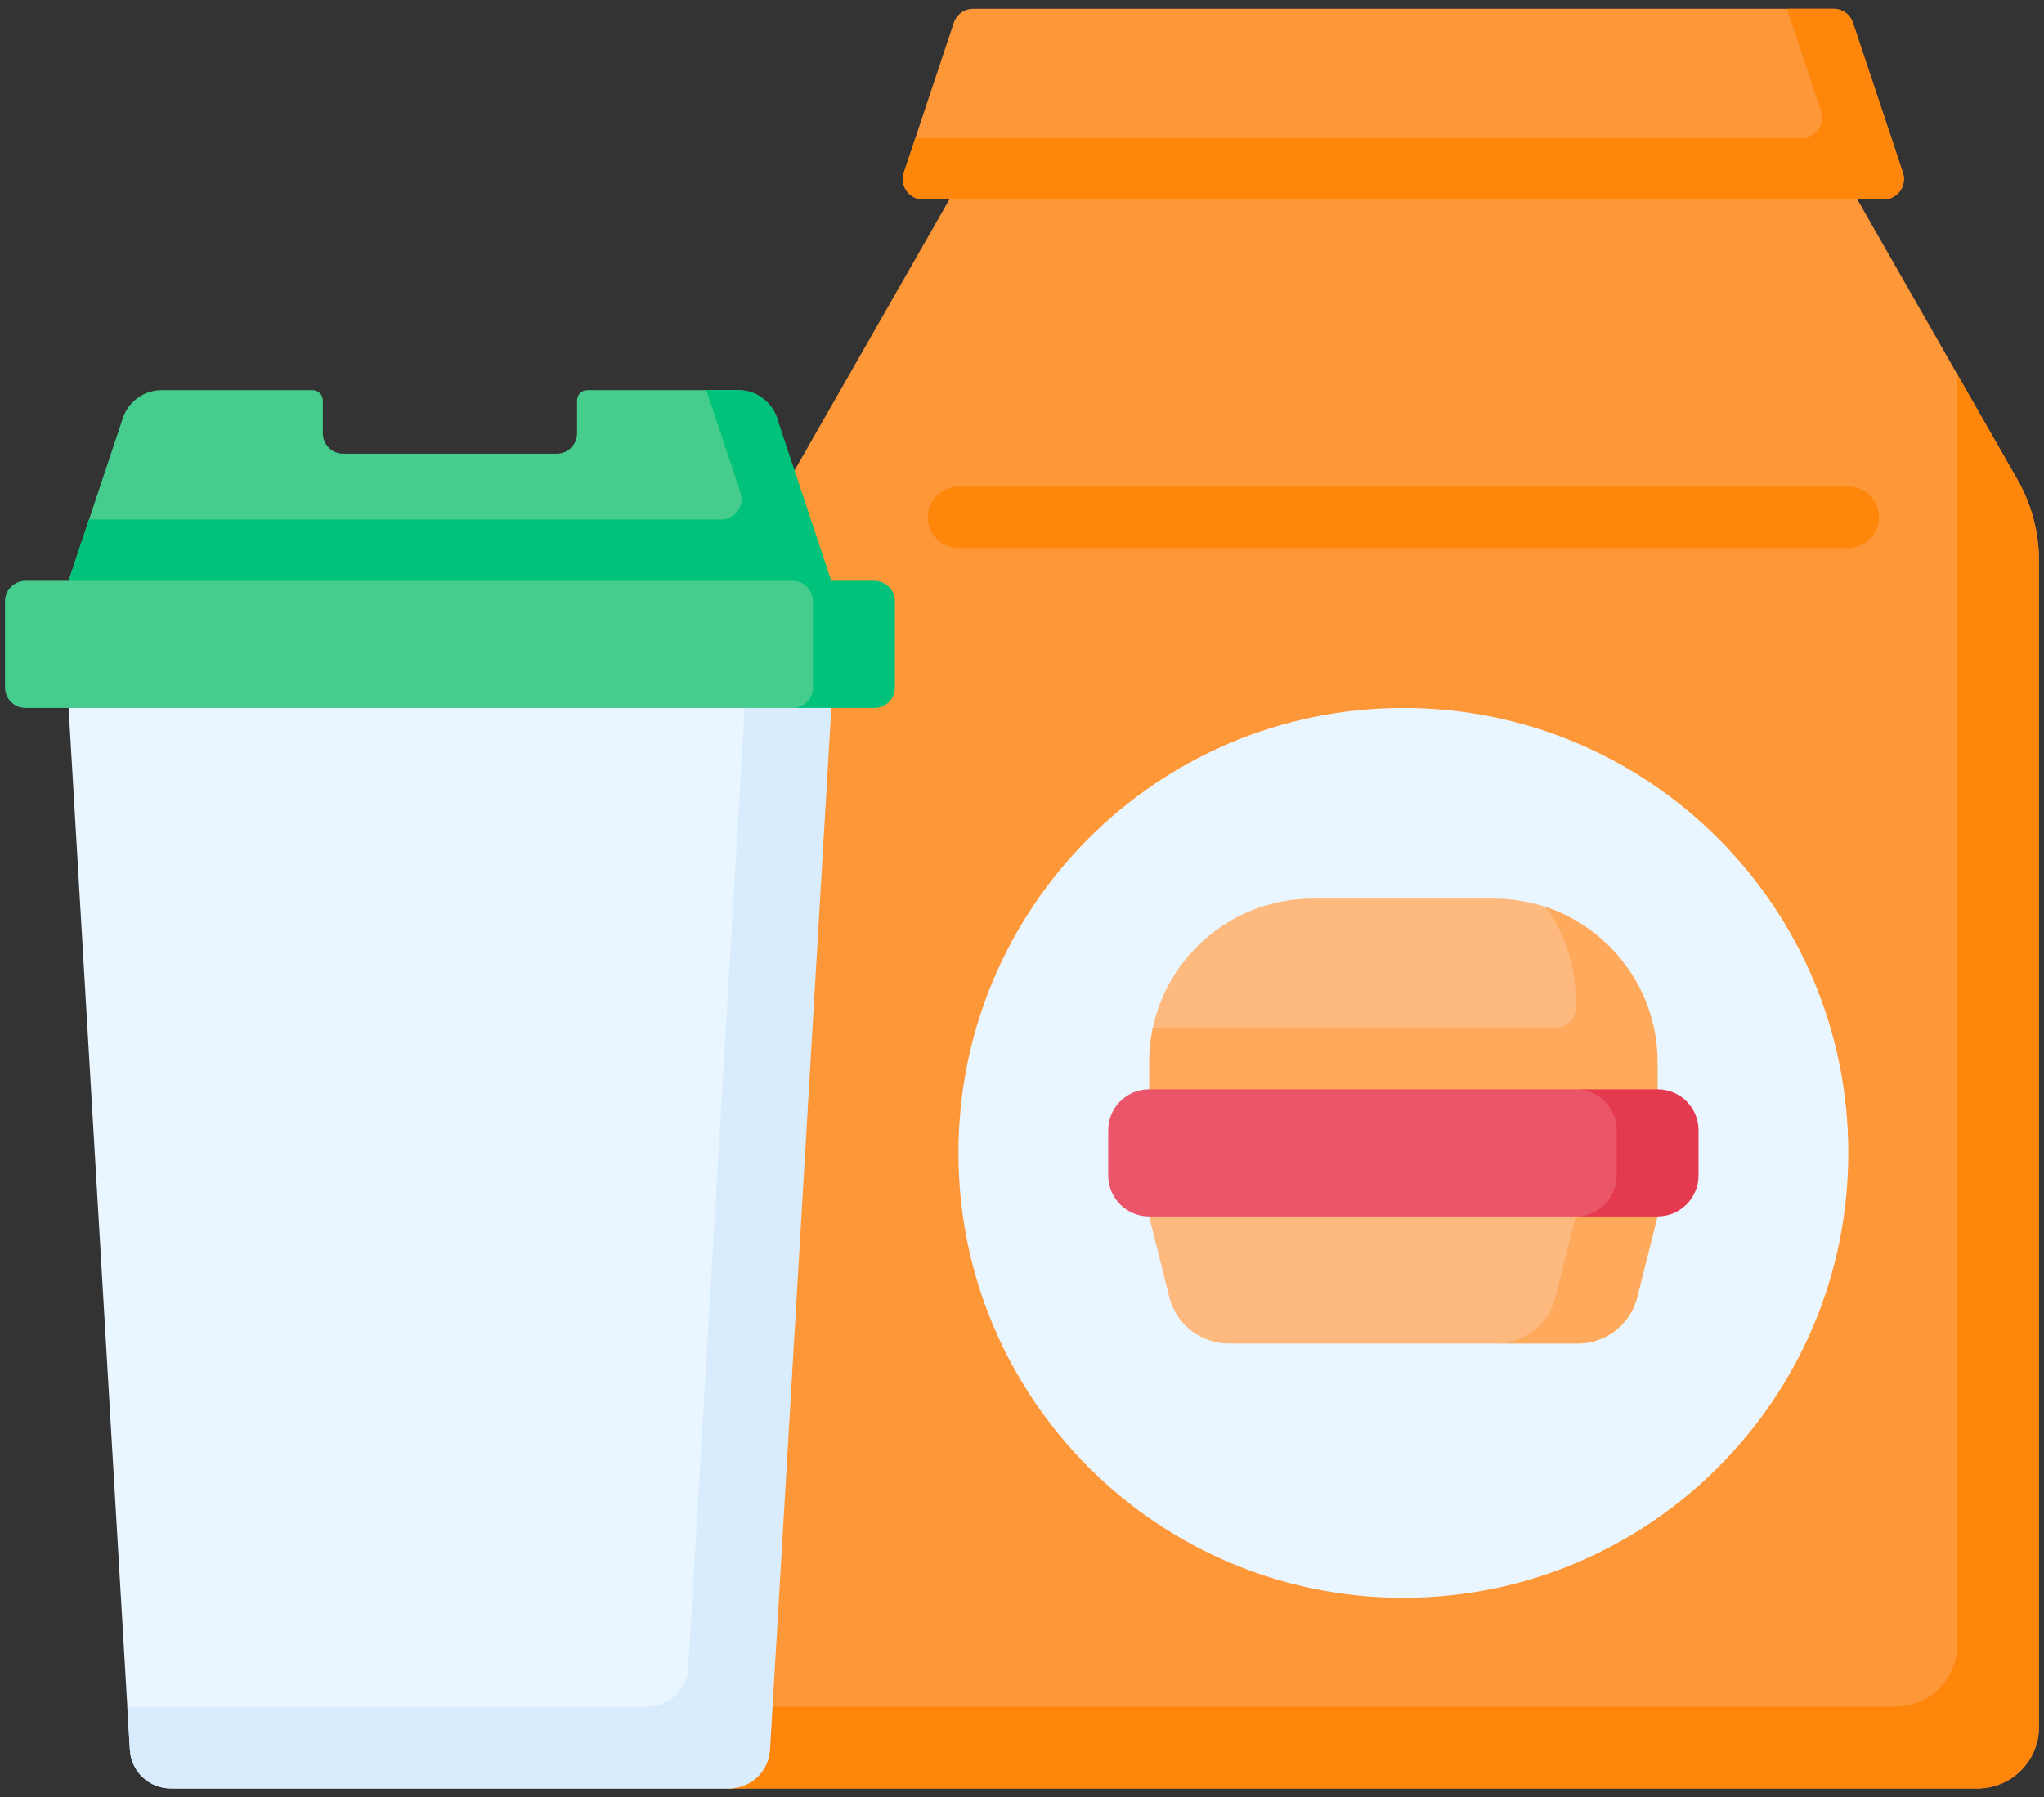 <svg width="116" height="102" viewBox="0 0 116 102" fill="none" xmlns="http://www.w3.org/2000/svg">
<rect x="0" y="0" width="116" height="102" fill="#333333" stroke="none"/>
<path d="M41.382 101.5H112.23C114.154 101.5 115.714 99.94 115.714 98.016V31.824C115.714 30.207 115.292 28.619 114.49 27.215L101.286 4.107H58L44.795 27.215C43.993 28.619 43.571 30.208 43.572 31.825L41.382 101.5Z" fill="#FE9738"/>
<path d="M114.49 27.215L111.069 21.228V93.371C111.069 95.295 109.51 96.855 107.586 96.855H41.528L41.382 101.5H112.23C114.154 101.5 115.714 99.94 115.714 98.016V31.824C115.714 30.207 115.292 28.619 114.49 27.215Z" fill="#FE860A"/>
<path d="M79.643 90.679C93.588 90.679 104.893 79.374 104.893 65.429C104.893 51.483 93.588 40.179 79.643 40.179C65.698 40.179 54.393 51.483 54.393 65.429C54.393 79.374 65.698 90.679 79.643 90.679Z" fill="#EAF6FF"/>
<path d="M44.101 23.731C43.947 23.268 43.651 22.866 43.255 22.581C42.86 22.296 42.385 22.143 41.898 22.143H33.331C33.177 22.143 33.029 22.204 32.92 22.313C32.811 22.422 32.75 22.57 32.75 22.723V24.589C32.75 24.741 32.72 24.892 32.662 25.033C32.603 25.174 32.518 25.302 32.41 25.41C32.302 25.518 32.174 25.603 32.033 25.662C31.892 25.72 31.741 25.75 31.589 25.75H19.483C19.33 25.75 19.179 25.72 19.038 25.662C18.897 25.603 18.769 25.518 18.662 25.41C18.554 25.302 18.468 25.174 18.41 25.033C18.351 24.892 18.321 24.741 18.321 24.589V22.723C18.321 22.647 18.306 22.572 18.277 22.501C18.248 22.431 18.205 22.367 18.151 22.313C18.098 22.259 18.034 22.216 17.963 22.187C17.893 22.158 17.817 22.143 17.741 22.143H9.174C8.686 22.143 8.211 22.296 7.816 22.581C7.42 22.866 7.125 23.268 6.971 23.731L3.893 32.964L25.536 36.572L44.529 32.964L44.101 23.731Z" fill="#46CC8D"/>
<path d="M44.101 23.731C43.947 23.268 43.651 22.866 43.255 22.581C42.86 22.296 42.385 22.143 41.898 22.143H40.088L42.024 27.952C42.275 28.704 41.715 29.481 40.922 29.481H5.054L3.893 32.964L25.536 36.572L47.178 32.964L44.101 23.731Z" fill="#00C27A"/>
<path d="M41.381 101.5H9.69C9.098 101.5 8.528 101.274 8.097 100.867C7.666 100.461 7.406 99.905 7.371 99.314L3.893 40.179L25.536 36.572L47.178 40.179L40.334 98.037C40.262 99.265 42.611 101.5 41.381 101.5Z" fill="#EAF6FF"/>
<path d="M42.308 39.367L39.055 94.669C39.02 95.26 38.761 95.816 38.33 96.222C37.899 96.629 37.329 96.855 36.736 96.855H7.227L7.371 99.314C7.406 99.905 7.666 100.461 8.097 100.867C8.528 101.274 9.098 101.5 9.69 101.5H41.382C42.611 101.5 43.628 100.541 43.7 99.314L47.178 40.179L42.308 39.367Z" fill="#D8ECFE"/>
<path d="M44.979 40.179H1.447C1.294 40.179 1.143 40.149 1.002 40.09C0.862 40.032 0.734 39.946 0.626 39.839C0.518 39.731 0.432 39.603 0.374 39.462C0.316 39.321 0.286 39.17 0.286 39.017V34.126C0.286 33.973 0.316 33.822 0.374 33.681C0.432 33.54 0.518 33.412 0.626 33.304C0.734 33.197 0.862 33.111 1.002 33.053C1.143 32.994 1.294 32.964 1.447 32.964H44.98C45.621 32.964 48.337 33.484 48.337 34.126V39.017C48.337 39.659 45.621 40.179 44.979 40.179Z" fill="#46CC8D"/>
<path d="M49.624 32.964H44.979C45.132 32.964 45.283 32.994 45.424 33.053C45.565 33.111 45.693 33.197 45.8 33.304C45.908 33.412 45.994 33.54 46.052 33.681C46.111 33.822 46.141 33.973 46.141 34.126V39.017C46.141 39.17 46.111 39.321 46.052 39.462C45.994 39.603 45.908 39.731 45.8 39.839C45.693 39.946 45.565 40.032 45.424 40.09C45.283 40.149 45.132 40.179 44.979 40.179H49.624C49.777 40.179 49.928 40.149 50.069 40.09C50.21 40.032 50.338 39.946 50.446 39.839C50.553 39.731 50.639 39.603 50.697 39.462C50.756 39.321 50.786 39.17 50.786 39.017V34.126C50.786 33.973 50.756 33.822 50.697 33.681C50.639 33.54 50.553 33.412 50.446 33.304C50.338 33.197 50.21 33.111 50.069 33.053C49.928 32.994 49.777 32.964 49.624 32.964Z" fill="#00C27A"/>
<path d="M106.889 11.322L78.548 8.999L52.397 11.322C51.604 11.322 51.045 10.545 51.295 9.793L54.128 1.294C54.205 1.063 54.353 0.862 54.551 0.719C54.748 0.577 54.986 0.5 55.23 0.5H104.056C104.3 0.5 104.537 0.577 104.735 0.719C104.933 0.862 105.08 1.063 105.158 1.294L107.991 9.793C108.241 10.545 107.681 11.322 106.889 11.322Z" fill="#FE9738"/>
<path d="M107.991 9.793L105.158 1.294C105.08 1.063 104.933 0.862 104.735 0.719C104.537 0.577 104.3 0.5 104.056 0.5H101.409L103.345 6.309C103.596 7.061 103.036 7.838 102.244 7.838H51.947L51.295 9.793C51.044 10.545 51.604 11.322 52.397 11.322H106.889C107.681 11.322 108.241 10.545 107.991 9.793Z" fill="#FE860A"/>
<path d="M94.071 61.822L79.643 66.467L67.29 62.49C67.29 62.49 65.285 58.967 65.42 58.338C66.317 54.144 70.043 51 74.504 51H84.781C85.82 51 86.82 51.171 87.752 51.485C91.426 52.724 90.887 55.59 90.887 59.681L94.071 61.822Z" fill="#FDB97E"/>
<path d="M87.752 51.485C88.845 53.044 89.429 54.903 89.426 56.806V57.176C89.426 57.329 89.396 57.48 89.338 57.621C89.28 57.762 89.194 57.89 89.086 57.998C88.978 58.105 88.85 58.191 88.709 58.249C88.569 58.308 88.418 58.338 88.265 58.338H65.42C65.283 58.979 65.214 59.634 65.214 60.29V61.822L79.643 66.467L94.071 61.822V60.29C94.071 56.198 91.426 52.724 87.752 51.485Z" fill="#FEA95C"/>
<path d="M69.738 76.25H84.903C86.501 76.25 90.664 74.919 91.052 73.368L94.071 69.036L79.643 64.391L65.214 69.036L66.358 73.611C66.546 74.365 66.981 75.034 67.594 75.512C68.206 75.99 68.961 76.25 69.738 76.25Z" fill="#FDB97E"/>
<path d="M79.643 64.391L77.32 65.138L89.426 69.036L88.282 73.611C88.094 74.365 87.659 75.034 87.047 75.512C86.434 75.99 85.68 76.25 84.903 76.25H89.548C90.325 76.25 91.079 75.99 91.692 75.512C92.304 75.034 92.739 74.365 92.927 73.611L94.071 69.036L79.643 64.391Z" fill="#FEA95C"/>
<path d="M89.426 69.036H65.214C63.931 69.036 62.892 67.996 62.892 66.713V64.144C62.892 62.861 63.931 61.822 65.214 61.822H89.426C90.709 61.822 94.071 62.861 94.071 64.144V66.713C94.071 67.996 90.709 69.036 89.426 69.036Z" fill="#EB5569"/>
<path d="M94.071 61.822H89.426C90.709 61.822 91.749 62.861 91.749 64.144V66.713C91.749 67.996 90.709 69.036 89.426 69.036H94.071C95.354 69.036 96.394 67.996 96.394 66.713V64.144C96.394 62.861 95.354 61.822 94.071 61.822Z" fill="#E53950"/>
<path d="M104.893 31.099H54.393C54.164 31.099 53.937 31.054 53.726 30.966C53.515 30.879 53.323 30.751 53.161 30.589C52.999 30.427 52.871 30.235 52.783 30.024C52.696 29.812 52.651 29.586 52.651 29.357C52.651 29.128 52.696 28.902 52.783 28.691C52.871 28.479 52.999 28.287 53.161 28.126C53.323 27.964 53.515 27.835 53.726 27.748C53.937 27.66 54.164 27.615 54.393 27.615H104.893C105.855 27.615 106.634 28.395 106.634 29.357C106.634 30.319 105.855 31.099 104.893 31.099Z" fill="#FE860A"/>
</svg>
